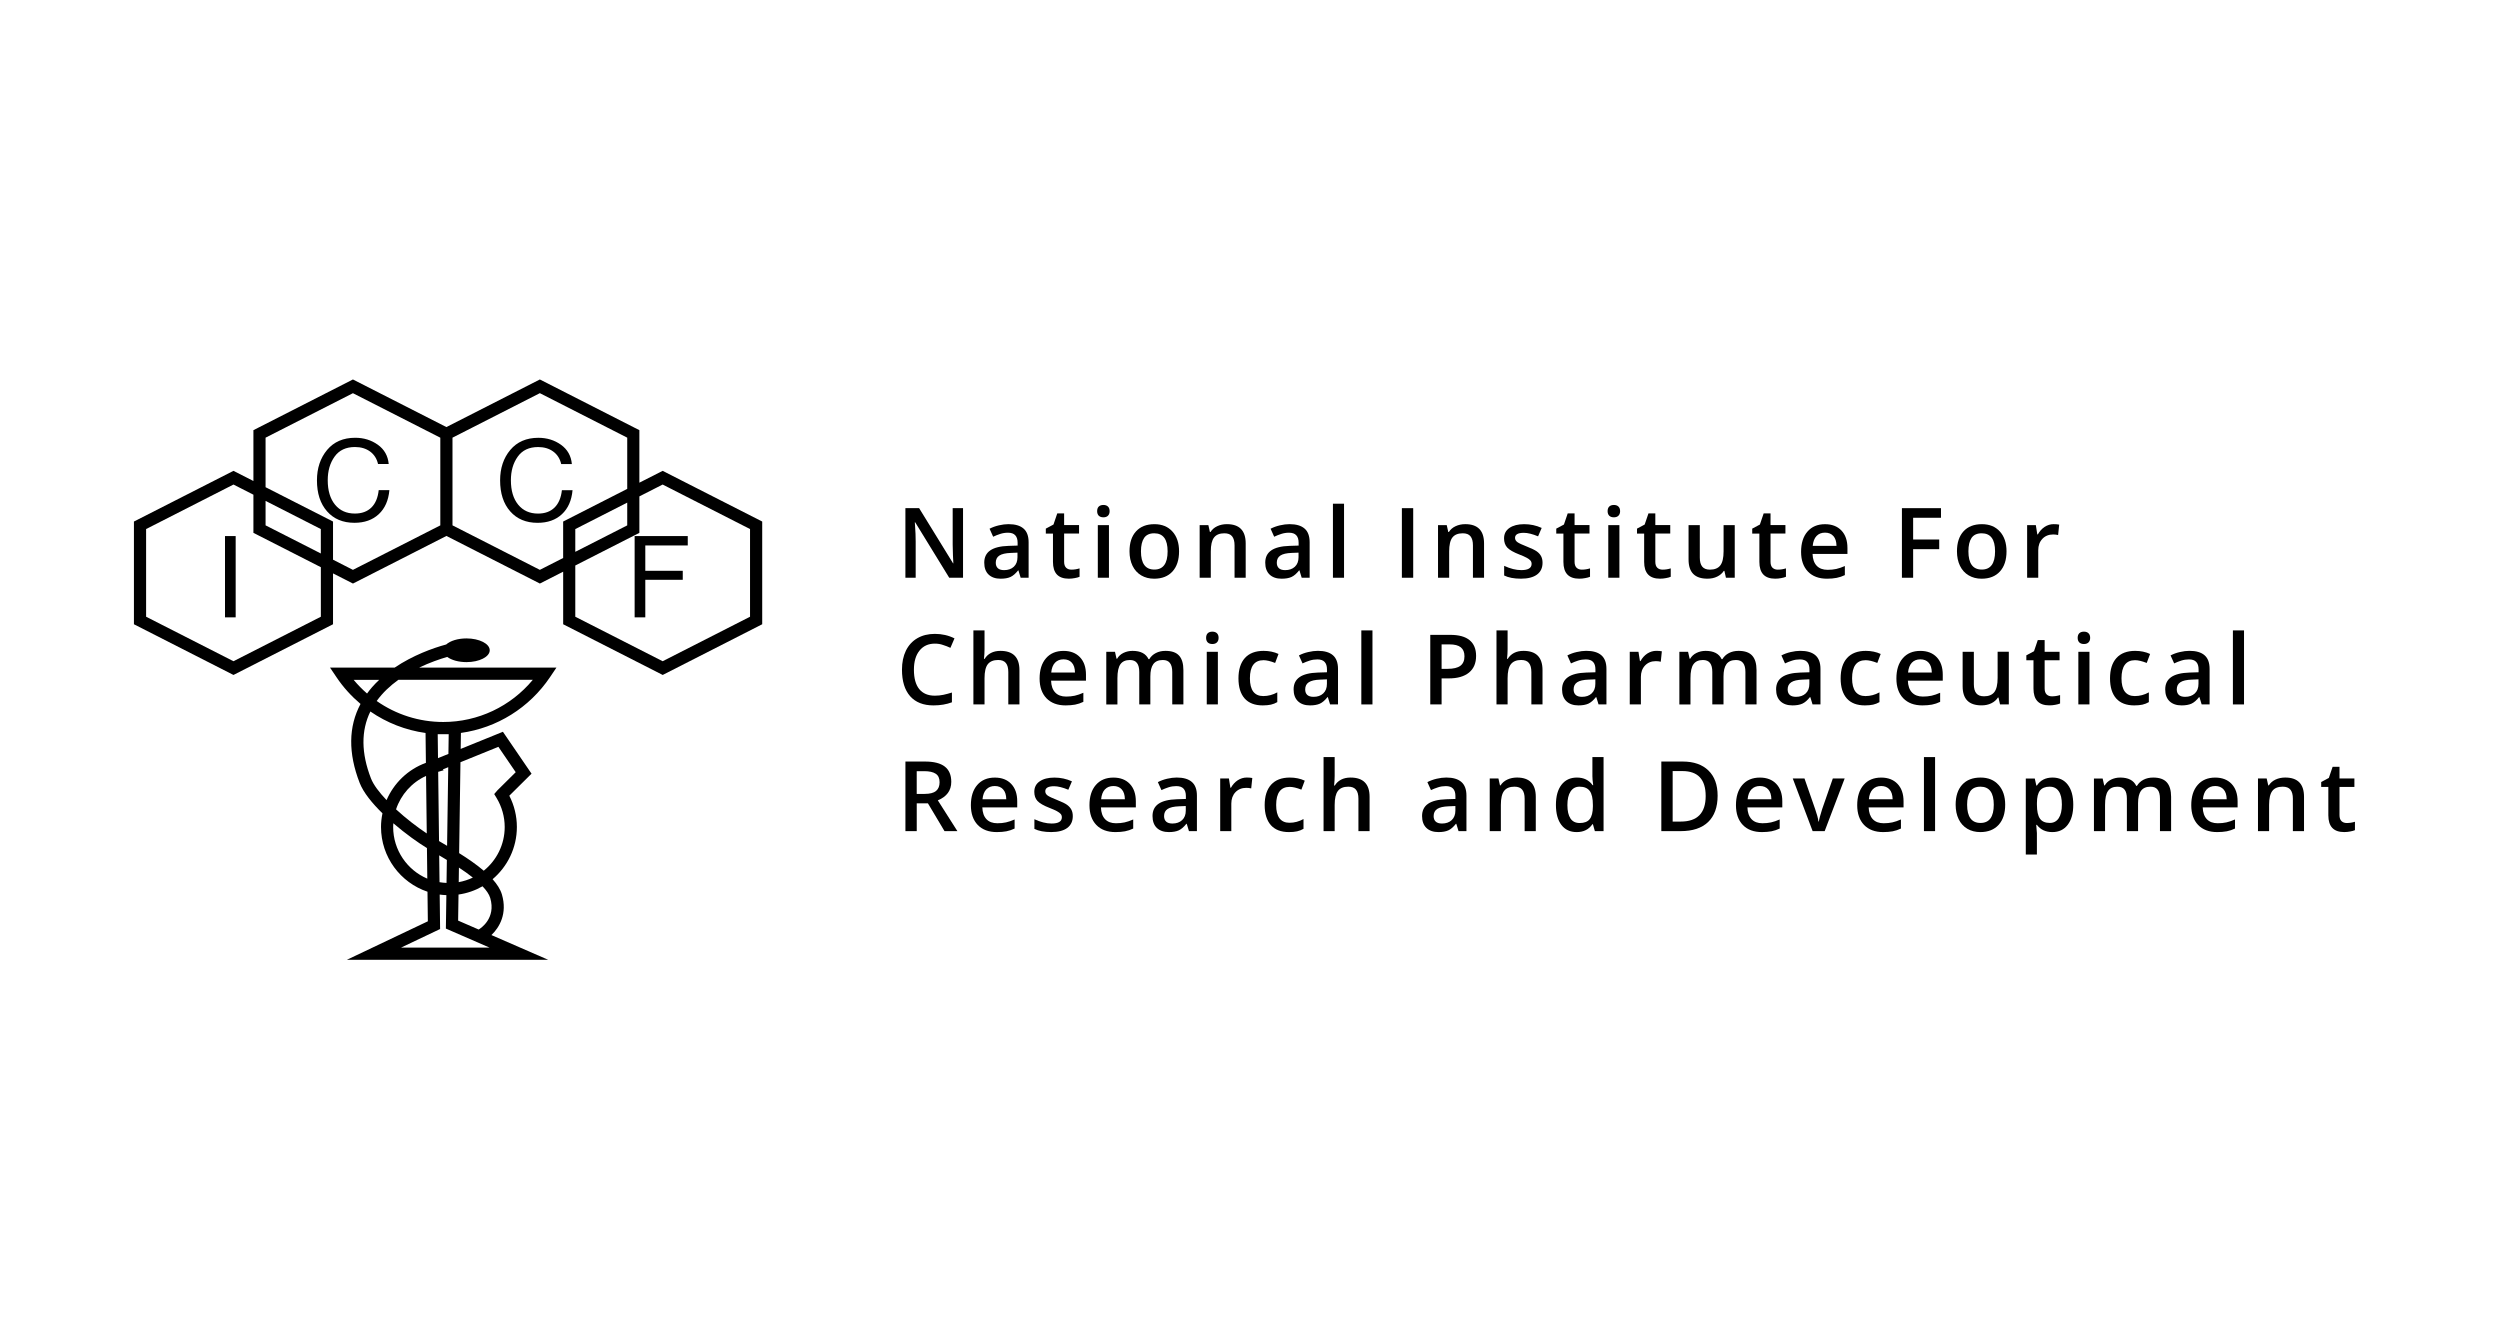 <svg width="224" height="120" viewBox="0 0 224 120" fill="none" xmlns="http://www.w3.org/2000/svg">
<path d="M86.293 51.766H85.051L82.001 46.798H81.966L81.987 47.076C82.027 47.606 82.045 48.089 82.045 48.525V51.766H81.124V45.531H82.354L85.394 50.473H85.42C85.413 50.408 85.404 50.17 85.385 49.761C85.369 49.349 85.36 49.029 85.36 48.798V45.531H86.288V51.766H86.293Z" fill="black"/>
<path d="M91.452 51.766L91.252 51.11H91.22C90.992 51.397 90.767 51.593 90.537 51.698C90.308 51.801 90.015 51.852 89.655 51.852C89.193 51.852 88.834 51.726 88.574 51.477C88.316 51.227 88.189 50.872 88.189 50.415C88.189 49.929 88.367 49.563 88.727 49.316C89.087 49.069 89.632 48.933 90.368 48.91L91.178 48.884V48.632C91.178 48.331 91.106 48.107 90.964 47.958C90.825 47.806 90.609 47.731 90.314 47.731C90.075 47.731 89.843 47.767 89.623 47.839C89.402 47.909 89.191 47.993 88.987 48.091L88.664 47.374C88.917 47.242 89.196 47.141 89.5 47.071C89.804 47.001 90.089 46.964 90.356 46.964C90.953 46.964 91.403 47.094 91.705 47.356C92.011 47.617 92.164 48.028 92.164 48.588V51.764H91.452V51.766ZM89.966 51.084C90.328 51.084 90.618 50.984 90.837 50.781C91.057 50.576 91.166 50.291 91.166 49.925V49.517L90.565 49.542C90.096 49.559 89.755 49.638 89.539 49.78C89.326 49.92 89.221 50.135 89.221 50.424C89.221 50.634 89.284 50.797 89.409 50.914C89.532 51.026 89.72 51.084 89.966 51.084Z" fill="black"/>
<path d="M95.998 51.04C96.242 51.04 96.486 51.003 96.729 50.926V51.679C96.618 51.728 96.476 51.768 96.3 51.798C96.128 51.833 95.949 51.85 95.761 51.85C94.817 51.85 94.346 51.35 94.346 50.349V47.808H93.705V47.365L94.392 46.999L94.731 46H95.346V47.048H96.683V47.806H95.346V50.333C95.346 50.576 95.406 50.753 95.525 50.87C95.643 50.984 95.803 51.04 95.998 51.04Z" fill="black"/>
<path d="M99.362 51.766H98.364V47.05H99.362V51.766ZM98.304 45.802C98.304 45.622 98.352 45.484 98.448 45.389C98.547 45.293 98.687 45.244 98.868 45.244C99.042 45.244 99.179 45.293 99.274 45.389C99.374 45.484 99.422 45.624 99.422 45.802C99.422 45.972 99.374 46.108 99.274 46.208C99.179 46.303 99.042 46.352 98.868 46.352C98.687 46.352 98.547 46.303 98.448 46.208C98.352 46.108 98.304 45.972 98.304 45.802Z" fill="black"/>
<path d="M105.644 49.4C105.644 50.17 105.447 50.772 105.055 51.204C104.662 51.635 104.115 51.852 103.414 51.852C102.975 51.852 102.587 51.752 102.253 51.554C101.917 51.355 101.657 51.068 101.476 50.697C101.295 50.324 101.204 49.892 101.204 49.4C101.204 48.635 101.399 48.037 101.789 47.61C102.179 47.181 102.729 46.966 103.439 46.966C104.117 46.966 104.655 47.186 105.05 47.627C105.447 48.063 105.644 48.656 105.644 49.4ZM102.23 49.4C102.23 50.49 102.629 51.033 103.43 51.033C104.221 51.033 104.618 50.49 104.618 49.4C104.618 48.322 104.219 47.783 103.421 47.783C103.003 47.783 102.699 47.923 102.511 48.201C102.325 48.481 102.23 48.88 102.23 49.4Z" fill="black"/>
<path d="M111.616 51.766H110.616V48.865C110.616 48.502 110.541 48.231 110.395 48.051C110.251 47.871 110.019 47.783 109.703 47.783C109.283 47.783 108.972 47.909 108.78 48.158C108.585 48.408 108.487 48.828 108.487 49.416V51.766H107.489V47.05H108.269L108.408 47.669H108.459C108.601 47.444 108.801 47.27 109.061 47.148C109.32 47.027 109.611 46.964 109.926 46.964C111.052 46.964 111.614 47.54 111.614 48.691V51.766H111.616Z" fill="black"/>
<path d="M116.632 51.766L116.432 51.11H116.397C116.172 51.397 115.945 51.593 115.715 51.698C115.488 51.801 115.193 51.852 114.833 51.852C114.371 51.852 114.011 51.726 113.751 51.477C113.494 51.227 113.366 50.872 113.366 50.415C113.366 49.929 113.545 49.563 113.905 49.316C114.262 49.069 114.81 48.933 115.546 48.91L116.356 48.884V48.632C116.356 48.331 116.286 48.107 116.144 47.958C116.005 47.806 115.789 47.731 115.494 47.731C115.253 47.731 115.023 47.767 114.803 47.839C114.582 47.909 114.371 47.993 114.167 48.091L113.844 47.374C114.1 47.242 114.378 47.141 114.68 47.071C114.982 47.001 115.267 46.964 115.536 46.964C116.133 46.964 116.583 47.094 116.885 47.356C117.191 47.617 117.344 48.028 117.344 48.588V51.764H116.632V51.766ZM115.149 51.084C115.511 51.084 115.801 50.984 116.019 50.781C116.24 50.576 116.349 50.291 116.349 49.925V49.517L115.745 49.54C115.274 49.556 114.933 49.636 114.719 49.778C114.506 49.918 114.401 50.133 114.401 50.422C114.401 50.632 114.464 50.795 114.589 50.912C114.712 51.026 114.898 51.084 115.149 51.084Z" fill="black"/>
<path d="M120.426 51.766H119.431V45.132H120.426V51.766Z" fill="black"/>
<path d="M125.608 51.766V45.531H126.623V51.766H125.608Z" fill="black"/>
<path d="M132.978 51.766H131.975V48.865C131.975 48.502 131.903 48.231 131.755 48.051C131.611 47.871 131.379 47.783 131.063 47.783C130.641 47.783 130.332 47.909 130.137 48.158C129.942 48.408 129.845 48.828 129.845 49.416V51.766H128.847V47.05H129.627L129.766 47.669H129.817C129.958 47.444 130.158 47.27 130.418 47.148C130.678 47.027 130.968 46.964 131.284 46.964C132.409 46.964 132.971 47.54 132.971 48.691V51.766H132.978Z" fill="black"/>
<path d="M138.212 50.422C138.212 50.881 138.047 51.236 137.713 51.483C137.378 51.728 136.9 51.85 136.278 51.85C135.654 51.85 135.153 51.754 134.772 51.565V50.699C135.324 50.956 135.837 51.082 136.311 51.082C136.923 51.082 137.232 50.895 137.232 50.524C137.232 50.405 137.197 50.305 137.13 50.226C137.063 50.146 136.951 50.065 136.796 49.978C136.64 49.892 136.424 49.796 136.146 49.689C135.608 49.479 135.241 49.269 135.048 49.059C134.858 48.849 134.763 48.576 134.763 48.24C134.763 47.836 134.923 47.524 135.248 47.302C135.573 47.078 136.014 46.966 136.571 46.966C137.123 46.966 137.643 47.078 138.135 47.302L137.812 48.056C137.306 47.846 136.882 47.741 136.536 47.741C136.011 47.741 135.747 47.892 135.747 48.193C135.747 48.34 135.814 48.466 135.951 48.569C136.09 48.672 136.39 48.812 136.849 48.991C137.237 49.143 137.518 49.281 137.694 49.404C137.868 49.53 138 49.675 138.084 49.838C138.167 49.999 138.212 50.195 138.212 50.422Z" fill="black"/>
<path d="M141.734 51.04C141.978 51.04 142.222 51.003 142.466 50.926V51.679C142.354 51.728 142.213 51.768 142.036 51.798C141.864 51.834 141.686 51.85 141.498 51.85C140.553 51.85 140.082 51.35 140.082 50.349V47.809H139.441V47.365L140.128 46.999L140.467 46H141.082V47.048H142.419V47.806H141.082V50.333C141.082 50.576 141.143 50.753 141.261 50.87C141.382 50.984 141.54 51.04 141.734 51.04Z" fill="black"/>
<path d="M145.098 51.766H144.102V47.05H145.098V51.766ZM144.042 45.802C144.042 45.622 144.091 45.484 144.186 45.389C144.286 45.293 144.425 45.244 144.606 45.244C144.78 45.244 144.917 45.293 145.012 45.389C145.112 45.484 145.161 45.624 145.161 45.802C145.161 45.972 145.11 46.108 145.012 46.208C144.917 46.303 144.78 46.352 144.606 46.352C144.425 46.352 144.286 46.303 144.186 46.208C144.091 46.108 144.042 45.972 144.042 45.802Z" fill="black"/>
<path d="M148.969 51.04C149.213 51.04 149.456 51.003 149.698 50.926V51.679C149.589 51.728 149.445 51.768 149.271 51.798C149.099 51.834 148.92 51.85 148.732 51.85C147.787 51.85 147.316 51.35 147.316 50.349V47.809H146.676V47.365L147.363 46.999L147.702 46H148.317V47.048H149.654V47.806H148.317V50.333C148.317 50.576 148.377 50.753 148.495 50.87C148.614 50.984 148.774 51.04 148.969 51.04Z" fill="black"/>
<path d="M154.644 51.766L154.505 51.148H154.454C154.314 51.367 154.117 51.537 153.86 51.663C153.607 51.789 153.314 51.85 152.987 51.85C152.418 51.85 151.996 51.708 151.715 51.423C151.434 51.138 151.295 50.709 151.295 50.13V47.05H152.302V49.958C152.302 50.319 152.374 50.59 152.523 50.772C152.669 50.952 152.901 51.04 153.214 51.04C153.632 51.04 153.941 50.914 154.136 50.665C154.333 50.413 154.433 49.99 154.433 49.398V47.05H155.433V51.766H154.644Z" fill="black"/>
<path d="M159.29 51.04C159.533 51.04 159.777 51.003 160.021 50.926V51.679C159.909 51.728 159.768 51.768 159.594 51.798C159.422 51.834 159.241 51.85 159.055 51.85C158.111 51.85 157.64 51.35 157.64 50.349V47.809H156.999V47.365L157.686 46.999L158.025 46H158.64V47.048H159.974V47.806H158.64V50.333C158.64 50.576 158.698 50.753 158.816 50.87C158.937 50.984 159.095 51.04 159.29 51.04Z" fill="black"/>
<path d="M163.705 51.852C162.974 51.852 162.403 51.64 161.992 51.213C161.581 50.783 161.377 50.193 161.377 49.444C161.377 48.674 161.567 48.068 161.95 47.629C162.333 47.188 162.855 46.968 163.524 46.968C164.143 46.968 164.633 47.157 164.993 47.535C165.35 47.913 165.531 48.434 165.531 49.096V49.633H162.405C162.419 50.09 162.542 50.443 162.774 50.69C163.006 50.935 163.333 51.056 163.754 51.056C164.032 51.056 164.287 51.031 164.526 50.98C164.765 50.926 165.023 50.837 165.299 50.716V51.53C165.056 51.647 164.81 51.728 164.561 51.777C164.308 51.826 164.023 51.852 163.705 51.852ZM163.521 47.724C163.206 47.724 162.951 47.825 162.758 48.028C162.568 48.231 162.456 48.525 162.419 48.91H164.55C164.543 48.52 164.45 48.226 164.269 48.028C164.088 47.825 163.839 47.724 163.521 47.724Z" fill="black"/>
<path d="M171.417 51.766H170.412V45.531H173.912V46.392H171.417V48.34H173.754V49.206H171.417V51.766Z" fill="black"/>
<path d="M179.784 49.4C179.784 50.17 179.586 50.772 179.194 51.203C178.802 51.635 178.254 51.852 177.553 51.852C177.115 51.852 176.727 51.752 176.393 51.553C176.056 51.355 175.796 51.068 175.615 50.697C175.434 50.326 175.344 49.892 175.344 49.4C175.344 48.634 175.539 48.037 175.929 47.61C176.319 47.181 176.869 46.966 177.579 46.966C178.257 46.966 178.795 47.185 179.19 47.626C179.586 48.063 179.784 48.655 179.784 49.4ZM176.37 49.4C176.37 50.489 176.769 51.033 177.57 51.033C178.361 51.033 178.758 50.489 178.758 49.4C178.758 48.322 178.359 47.783 177.56 47.783C177.142 47.783 176.838 47.923 176.648 48.2C176.462 48.48 176.37 48.879 176.37 49.4Z" fill="black"/>
<path d="M184.007 46.964C184.209 46.964 184.374 46.978 184.504 47.006L184.407 47.939C184.265 47.904 184.119 47.888 183.966 47.888C183.567 47.888 183.244 48.019 182.996 48.28C182.75 48.541 182.627 48.882 182.627 49.3V51.764H181.631V47.05H182.411L182.541 47.881H182.592C182.747 47.599 182.949 47.377 183.197 47.211C183.448 47.048 183.717 46.964 184.007 46.964Z" fill="black"/>
<path d="M83.763 57.669C83.18 57.669 82.723 57.877 82.389 58.292C82.054 58.707 81.887 59.279 81.887 60.009C81.887 60.775 82.047 61.353 82.365 61.745C82.688 62.137 83.152 62.333 83.76 62.333C84.023 62.333 84.278 62.308 84.524 62.256C84.77 62.203 85.025 62.135 85.292 62.051V62.926C84.805 63.11 84.255 63.204 83.637 63.204C82.73 63.204 82.034 62.928 81.546 62.378C81.059 61.822 80.817 61.031 80.817 60.002C80.817 59.354 80.933 58.787 81.168 58.301C81.405 57.816 81.748 57.443 82.194 57.184C82.639 56.925 83.164 56.796 83.767 56.796C84.399 56.796 84.986 56.929 85.522 57.198L85.157 58.047C84.949 57.947 84.726 57.86 84.491 57.788C84.266 57.706 84.02 57.669 83.763 57.669Z" fill="black"/>
<path d="M91.347 63.117H90.344V60.217C90.344 59.853 90.272 59.583 90.124 59.403C89.98 59.223 89.748 59.135 89.432 59.135C89.014 59.135 88.706 59.261 88.506 59.515C88.311 59.764 88.214 60.187 88.214 60.777V63.117H87.216V56.484H88.214V58.169C88.214 58.439 88.198 58.726 88.163 59.034H88.225C88.36 58.808 88.548 58.63 88.789 58.505C89.033 58.379 89.314 58.318 89.636 58.318C90.774 58.318 91.342 58.894 91.342 60.044V63.117H91.347Z" fill="black"/>
<path d="M95.476 63.204C94.748 63.204 94.177 62.991 93.763 62.564C93.353 62.135 93.148 61.545 93.148 60.796C93.148 60.026 93.339 59.419 93.722 58.98C94.102 58.539 94.627 58.32 95.295 58.32C95.915 58.32 96.405 58.509 96.764 58.887C97.122 59.265 97.303 59.785 97.303 60.448V60.989H94.177C94.191 61.447 94.314 61.799 94.546 62.046C94.778 62.291 95.105 62.413 95.525 62.413C95.804 62.413 96.059 62.387 96.298 62.336C96.537 62.282 96.795 62.193 97.069 62.072V62.886C96.825 63.003 96.579 63.085 96.33 63.134C96.08 63.178 95.797 63.204 95.476 63.204ZM95.293 59.076C94.977 59.076 94.722 59.176 94.529 59.379C94.339 59.58 94.225 59.876 94.191 60.261H96.319C96.312 59.872 96.219 59.578 96.038 59.379C95.859 59.176 95.611 59.076 95.293 59.076Z" fill="black"/>
<path d="M103.08 63.117H102.078V60.21C102.078 59.848 102.01 59.58 101.873 59.405C101.739 59.225 101.525 59.137 101.237 59.137C100.852 59.137 100.569 59.263 100.388 59.517C100.212 59.767 100.121 60.184 100.121 60.77V63.12H99.123V58.404H99.903L100.042 59.022H100.093C100.223 58.798 100.411 58.623 100.657 58.502C100.906 58.381 101.179 58.318 101.476 58.318C102.196 58.318 102.674 58.565 102.908 59.06H102.976C103.115 58.826 103.31 58.644 103.561 58.514C103.811 58.383 104.099 58.318 104.426 58.318C104.986 58.318 105.392 58.46 105.647 58.745C105.905 59.029 106.032 59.463 106.032 60.044V63.117H105.034V60.21C105.034 59.848 104.965 59.58 104.826 59.405C104.691 59.225 104.48 59.137 104.19 59.137C103.802 59.137 103.519 59.258 103.338 59.503C103.159 59.746 103.071 60.117 103.071 60.621V63.117H103.08Z" fill="black"/>
<path d="M109.121 63.117H108.125V58.402H109.121V63.117ZM108.067 57.153C108.067 56.974 108.116 56.836 108.211 56.74C108.311 56.645 108.45 56.596 108.631 56.596C108.805 56.596 108.942 56.645 109.038 56.74C109.137 56.836 109.186 56.974 109.186 57.153C109.186 57.324 109.137 57.459 109.038 57.559C108.94 57.655 108.805 57.704 108.631 57.704C108.45 57.704 108.311 57.655 108.211 57.559C108.114 57.459 108.067 57.324 108.067 57.153Z" fill="black"/>
<path d="M113.138 63.204C112.43 63.204 111.89 62.996 111.518 62.581C111.151 62.163 110.966 61.563 110.966 60.786C110.966 59.993 111.158 59.384 111.544 58.957C111.931 58.53 112.488 58.318 113.219 58.318C113.714 58.318 114.159 58.411 114.554 58.595L114.252 59.4C113.832 59.235 113.484 59.153 113.21 59.153C112.398 59.153 111.992 59.694 111.992 60.777C111.992 61.307 112.094 61.703 112.293 61.972C112.498 62.235 112.795 62.368 113.185 62.368C113.628 62.368 114.048 62.256 114.445 62.035V62.91C114.266 63.015 114.076 63.089 113.872 63.136C113.67 63.18 113.426 63.204 113.138 63.204Z" fill="black"/>
<path d="M119.175 63.117L118.975 62.462H118.941C118.716 62.749 118.486 62.945 118.258 63.05C118.029 63.152 117.736 63.204 117.376 63.204C116.915 63.204 116.555 63.078 116.295 62.828C116.037 62.578 115.907 62.224 115.907 61.766C115.907 61.281 116.086 60.915 116.446 60.667C116.803 60.42 117.351 60.285 118.087 60.261L118.897 60.236V59.984C118.897 59.683 118.827 59.459 118.685 59.309C118.546 59.158 118.33 59.083 118.036 59.083C117.794 59.083 117.564 59.118 117.344 59.19C117.123 59.26 116.912 59.344 116.708 59.442L116.385 58.726C116.641 58.593 116.919 58.49 117.221 58.423C117.523 58.353 117.808 58.315 118.077 58.315C118.674 58.315 119.124 58.446 119.426 58.707C119.732 58.969 119.885 59.379 119.885 59.939V63.115H119.175V63.117ZM117.692 62.436C118.054 62.436 118.344 62.336 118.56 62.133C118.781 61.927 118.892 61.643 118.892 61.276V60.868L118.288 60.894C117.82 60.91 117.478 60.989 117.263 61.132C117.051 61.272 116.945 61.486 116.945 61.776C116.945 61.986 117.007 62.149 117.13 62.266C117.256 62.378 117.444 62.436 117.692 62.436Z" fill="black"/>
<path d="M122.973 63.117H121.975V56.484H122.973V63.117Z" fill="black"/>
<path d="M132.258 58.768C132.258 59.419 132.047 59.918 131.622 60.264C131.197 60.611 130.594 60.784 129.812 60.784H129.167V63.117H128.152V56.883H129.937C130.712 56.883 131.29 57.041 131.676 57.361C132.063 57.681 132.258 58.15 132.258 58.768ZM129.167 59.928H129.705C130.225 59.928 130.606 59.837 130.849 59.655C131.093 59.473 131.216 59.188 131.216 58.803C131.216 58.444 131.107 58.178 130.889 58.001C130.671 57.823 130.332 57.737 129.87 57.737H129.167V59.928Z" fill="black"/>
<path d="M138.212 63.117H137.211V60.217C137.211 59.853 137.137 59.582 136.991 59.403C136.847 59.223 136.615 59.134 136.299 59.134C135.881 59.134 135.573 59.26 135.373 59.515C135.178 59.764 135.081 60.187 135.081 60.777V63.117H134.085V56.484H135.081V58.168C135.081 58.439 135.064 58.726 135.03 59.034H135.092C135.229 58.808 135.417 58.63 135.656 58.504C135.9 58.378 136.181 58.318 136.506 58.318C137.643 58.318 138.209 58.894 138.209 60.044V63.117H138.212Z" fill="black"/>
<path d="M143.229 63.117L143.029 62.462H142.994C142.769 62.749 142.542 62.945 142.312 63.05C142.082 63.152 141.79 63.204 141.43 63.204C140.968 63.204 140.608 63.078 140.349 62.828C140.091 62.578 139.961 62.224 139.961 61.766C139.961 61.281 140.142 60.915 140.499 60.667C140.857 60.42 141.405 60.285 142.14 60.261L142.95 60.236V59.984C142.95 59.683 142.881 59.459 142.739 59.309C142.6 59.158 142.384 59.083 142.089 59.083C141.848 59.083 141.618 59.118 141.398 59.19C141.177 59.26 140.966 59.344 140.759 59.442L140.437 58.726C140.692 58.593 140.971 58.49 141.272 58.423C141.574 58.353 141.859 58.315 142.129 58.315C142.725 58.315 143.175 58.446 143.477 58.707C143.783 58.969 143.937 59.379 143.937 59.939V63.115H143.229V63.117ZM141.743 62.436C142.105 62.436 142.396 62.336 142.611 62.133C142.832 61.927 142.943 61.643 142.943 61.276V60.868L142.342 60.894C141.871 60.91 141.53 60.989 141.314 61.132C141.103 61.272 140.996 61.486 140.996 61.776C140.996 61.986 141.059 62.149 141.184 62.266C141.307 62.378 141.495 62.436 141.743 62.436Z" fill="black"/>
<path d="M148.405 58.315C148.607 58.315 148.772 58.329 148.902 58.357L148.805 59.291C148.663 59.256 148.517 59.239 148.364 59.239C147.964 59.239 147.642 59.37 147.393 59.631C147.147 59.893 147.024 60.233 147.024 60.651V63.115H146.026V58.399H146.806L146.938 59.23H146.99C147.145 58.948 147.347 58.726 147.595 58.56C147.848 58.399 148.118 58.315 148.405 58.315Z" fill="black"/>
<path d="M154.423 63.117H153.423V60.21C153.423 59.848 153.356 59.58 153.219 59.405C153.082 59.225 152.871 59.137 152.58 59.137C152.195 59.137 151.914 59.263 151.733 59.517C151.555 59.767 151.466 60.184 151.466 60.77V63.12H150.471V58.404H151.251L151.39 59.022H151.441C151.571 58.798 151.759 58.623 152.005 58.502C152.253 58.381 152.525 58.318 152.824 58.318C153.544 58.318 154.024 58.565 154.258 59.06H154.326C154.465 58.826 154.66 58.644 154.911 58.514C155.161 58.383 155.451 58.318 155.776 58.318C156.336 58.318 156.744 58.46 156.997 58.745C157.255 59.029 157.385 59.463 157.385 60.044V63.117H156.389V60.21C156.389 59.848 156.319 59.58 156.18 59.405C156.043 59.225 155.832 59.137 155.544 59.137C155.157 59.137 154.871 59.258 154.692 59.503C154.514 59.746 154.426 60.117 154.426 60.621V63.117H154.423Z" fill="black"/>
<path d="M162.404 63.117L162.205 62.462H162.17C161.945 62.749 161.717 62.945 161.487 63.05C161.26 63.152 160.965 63.204 160.605 63.204C160.144 63.204 159.784 63.078 159.524 62.828C159.266 62.578 159.139 62.224 159.139 61.766C159.139 61.281 159.317 60.915 159.677 60.667C160.035 60.42 160.585 60.285 161.318 60.261L162.128 60.236V59.984C162.128 59.683 162.058 59.459 161.917 59.309C161.778 59.158 161.562 59.083 161.267 59.083C161.026 59.083 160.796 59.118 160.575 59.19C160.355 59.26 160.144 59.344 159.937 59.442L159.614 58.726C159.87 58.593 160.148 58.49 160.45 58.423C160.752 58.353 161.037 58.315 161.306 58.315C161.903 58.315 162.353 58.446 162.655 58.707C162.961 58.969 163.114 59.379 163.114 59.939V63.115H162.404V63.117ZM160.919 62.436C161.281 62.436 161.571 62.336 161.789 62.133C162.01 61.927 162.119 61.643 162.119 61.276V60.868L161.518 60.894C161.046 60.91 160.705 60.989 160.492 61.132C160.278 61.272 160.174 61.486 160.174 61.776C160.174 61.986 160.236 62.149 160.362 62.266C160.485 62.378 160.67 62.436 160.919 62.436Z" fill="black"/>
<path d="M167.093 63.204C166.385 63.204 165.845 62.996 165.473 62.581C165.107 62.163 164.921 61.563 164.921 60.786C164.921 59.993 165.114 59.384 165.499 58.957C165.886 58.53 166.443 58.318 167.175 58.318C167.669 58.318 168.114 58.411 168.509 58.595L168.207 59.4C167.787 59.235 167.439 59.153 167.165 59.153C166.353 59.153 165.947 59.694 165.947 60.777C165.947 61.307 166.049 61.703 166.248 61.972C166.453 62.235 166.75 62.368 167.14 62.368C167.583 62.368 168.003 62.256 168.4 62.035V62.91C168.221 63.015 168.031 63.089 167.827 63.136C167.627 63.18 167.383 63.204 167.093 63.204Z" fill="black"/>
<path d="M172.245 63.204C171.516 63.204 170.945 62.991 170.532 62.564C170.121 62.135 169.917 61.545 169.917 60.796C169.917 60.026 170.107 59.419 170.49 58.98C170.871 58.539 171.395 58.32 172.064 58.32C172.684 58.32 173.173 58.509 173.533 58.887C173.89 59.265 174.071 59.785 174.071 60.448V60.989H170.945C170.959 61.447 171.082 61.799 171.314 62.046C171.546 62.291 171.874 62.413 172.294 62.413C172.572 62.413 172.827 62.387 173.066 62.336C173.306 62.282 173.563 62.193 173.837 62.072V62.886C173.596 63.003 173.347 63.085 173.099 63.134C172.848 63.178 172.565 63.204 172.245 63.204ZM172.064 59.076C171.748 59.076 171.493 59.176 171.3 59.379C171.11 59.58 170.999 59.876 170.961 60.261H173.09C173.085 59.872 172.99 59.578 172.809 59.379C172.628 59.176 172.379 59.076 172.064 59.076Z" fill="black"/>
<path d="M179.203 63.117L179.064 62.499H179.013C178.873 62.718 178.676 62.891 178.418 63.015C178.163 63.141 177.873 63.201 177.546 63.201C176.977 63.201 176.552 63.059 176.272 62.774C175.991 62.49 175.852 62.06 175.852 61.482V58.399H176.857V61.307C176.857 61.668 176.931 61.939 177.077 62.121C177.223 62.301 177.455 62.389 177.769 62.389C178.186 62.389 178.495 62.263 178.69 62.014C178.887 61.762 178.987 61.339 178.987 60.747V58.397H179.99V63.113H179.203V63.117Z" fill="black"/>
<path d="M183.853 62.392C184.096 62.392 184.34 62.354 184.584 62.277V63.031C184.472 63.08 184.331 63.12 184.154 63.15C183.983 63.185 183.804 63.201 183.616 63.201C182.671 63.201 182.2 62.702 182.2 61.701V59.16H181.56V58.717L182.247 58.35L182.585 57.352H183.2V58.401H184.537V59.16H183.2V61.684C183.2 61.927 183.261 62.105 183.379 62.221C183.5 62.336 183.658 62.392 183.853 62.392Z" fill="black"/>
<path d="M187.215 63.117H186.22V58.402H187.215V63.117ZM186.159 57.153C186.159 56.974 186.208 56.836 186.303 56.74C186.403 56.645 186.542 56.596 186.723 56.596C186.897 56.596 187.034 56.645 187.129 56.74C187.229 56.836 187.278 56.974 187.278 57.153C187.278 57.324 187.229 57.459 187.129 57.559C187.034 57.655 186.897 57.704 186.723 57.704C186.542 57.704 186.403 57.655 186.303 57.559C186.208 57.459 186.159 57.324 186.159 57.153Z" fill="black"/>
<path d="M191.23 63.204C190.52 63.204 189.981 62.996 189.61 62.581C189.243 62.163 189.058 61.563 189.058 60.786C189.058 59.993 189.25 59.384 189.636 58.957C190.023 58.53 190.582 58.318 191.311 58.318C191.806 58.318 192.251 58.411 192.648 58.595L192.346 59.4C191.924 59.235 191.576 59.153 191.302 59.153C190.492 59.153 190.086 59.694 190.086 60.777C190.086 61.307 190.186 61.703 190.387 61.972C190.592 62.235 190.886 62.368 191.276 62.368C191.72 62.368 192.14 62.256 192.537 62.035V62.91C192.358 63.015 192.168 63.089 191.963 63.136C191.764 63.18 191.518 63.204 191.23 63.204Z" fill="black"/>
<path d="M197.269 63.117L197.07 62.462H197.035C196.81 62.749 196.582 62.945 196.353 63.05C196.125 63.152 195.83 63.204 195.471 63.204C195.009 63.204 194.649 63.078 194.389 62.828C194.132 62.578 194.004 62.224 194.004 61.766C194.004 61.281 194.183 60.915 194.542 60.667C194.9 60.42 195.448 60.285 196.183 60.261L196.993 60.236V59.984C196.993 59.683 196.924 59.459 196.782 59.309C196.643 59.158 196.427 59.083 196.132 59.083C195.891 59.083 195.661 59.118 195.441 59.19C195.22 59.26 195.009 59.344 194.805 59.442L194.482 58.726C194.737 58.593 195.016 58.49 195.318 58.423C195.619 58.353 195.905 58.315 196.174 58.315C196.77 58.315 197.221 58.446 197.522 58.707C197.829 58.969 197.98 59.379 197.98 59.939V63.115H197.269V63.117ZM195.784 62.436C196.146 62.436 196.436 62.336 196.654 62.133C196.875 61.927 196.984 61.643 196.984 61.276V60.868L196.383 60.894C195.912 60.91 195.571 60.989 195.357 61.132C195.143 61.272 195.039 61.486 195.039 61.776C195.039 61.986 195.102 62.149 195.227 62.266C195.35 62.378 195.536 62.436 195.784 62.436Z" fill="black"/>
<path d="M201.064 63.117H200.068V56.484H201.064V63.117Z" fill="black"/>
<path d="M82.14 71.134H82.844C83.315 71.134 83.656 71.046 83.869 70.871C84.081 70.693 84.187 70.432 84.187 70.087C84.187 69.734 84.073 69.482 83.844 69.329C83.614 69.174 83.27 69.097 82.809 69.097H82.138V71.134H82.14ZM82.14 71.979V74.469H81.126V68.234H82.878C83.679 68.234 84.271 68.386 84.656 68.687C85.041 68.988 85.234 69.443 85.234 70.052C85.234 70.829 84.832 71.379 84.029 71.711L85.782 74.469H84.628L83.143 71.979H82.14Z" fill="black"/>
<path d="M89.319 74.555C88.59 74.555 88.019 74.343 87.606 73.916C87.195 73.487 86.991 72.896 86.991 72.147C86.991 71.377 87.181 70.771 87.564 70.332C87.945 69.891 88.47 69.672 89.138 69.672C89.758 69.672 90.248 69.861 90.605 70.239C90.965 70.617 91.143 71.137 91.143 71.8V72.341H88.017C88.031 72.798 88.154 73.151 88.386 73.398C88.618 73.643 88.945 73.764 89.365 73.764C89.644 73.764 89.899 73.739 90.138 73.687C90.377 73.634 90.635 73.545 90.909 73.424V74.238C90.665 74.355 90.419 74.436 90.171 74.485C89.922 74.53 89.639 74.555 89.319 74.555ZM89.136 70.428C88.82 70.428 88.565 70.528 88.372 70.731C88.182 70.934 88.068 71.228 88.033 71.613H90.162C90.155 71.223 90.062 70.929 89.881 70.731C89.702 70.528 89.454 70.428 89.136 70.428Z" fill="black"/>
<path d="M96.122 73.125C96.122 73.585 95.955 73.939 95.62 74.187C95.286 74.432 94.81 74.553 94.188 74.553C93.564 74.553 93.06 74.457 92.682 74.268V73.403C93.234 73.659 93.745 73.788 94.221 73.788C94.834 73.788 95.142 73.601 95.142 73.23C95.142 73.111 95.108 73.011 95.04 72.931C94.973 72.852 94.862 72.77 94.706 72.684C94.55 72.598 94.332 72.502 94.056 72.395C93.515 72.185 93.151 71.975 92.956 71.765C92.766 71.555 92.673 71.282 92.673 70.946C92.673 70.542 92.833 70.229 93.156 70.008C93.481 69.784 93.921 69.672 94.478 69.672C95.031 69.672 95.551 69.784 96.045 70.008L95.722 70.761C95.217 70.551 94.79 70.446 94.446 70.446C93.919 70.446 93.657 70.598 93.657 70.899C93.657 71.046 93.724 71.172 93.861 71.275C94 71.377 94.3 71.517 94.759 71.697C95.147 71.849 95.428 71.986 95.604 72.11C95.778 72.236 95.908 72.381 95.994 72.544C96.08 72.705 96.122 72.899 96.122 73.125Z" fill="black"/>
<path d="M99.944 74.555C99.215 74.555 98.644 74.343 98.231 73.916C97.82 73.487 97.616 72.896 97.616 72.147C97.616 71.377 97.806 70.771 98.189 70.332C98.572 69.891 99.095 69.672 99.763 69.672C100.383 69.672 100.872 69.861 101.232 70.239C101.59 70.617 101.771 71.137 101.771 71.8V72.341H98.644C98.658 72.798 98.781 73.151 99.013 73.398C99.246 73.643 99.573 73.764 99.993 73.764C100.271 73.764 100.527 73.739 100.766 73.687C101.005 73.634 101.262 73.545 101.536 73.424V74.238C101.295 74.355 101.047 74.436 100.798 74.485C100.55 74.53 100.264 74.555 99.944 74.555ZM99.763 70.428C99.447 70.428 99.192 70.528 98.999 70.731C98.809 70.934 98.698 71.228 98.661 71.613H100.789C100.784 71.223 100.689 70.929 100.508 70.731C100.329 70.528 100.081 70.428 99.763 70.428Z" fill="black"/>
<path d="M106.531 74.469L106.332 73.813H106.297C106.072 74.1 105.842 74.296 105.614 74.401C105.385 74.504 105.092 74.555 104.732 74.555C104.271 74.555 103.911 74.429 103.651 74.18C103.393 73.93 103.266 73.575 103.266 73.118C103.266 72.633 103.444 72.266 103.804 72.019C104.164 71.772 104.709 71.636 105.445 71.613L106.255 71.587V71.335C106.255 71.034 106.185 70.81 106.044 70.661C105.905 70.509 105.689 70.435 105.394 70.435C105.155 70.435 104.923 70.47 104.702 70.542C104.482 70.612 104.271 70.696 104.066 70.794L103.744 70.078C103.997 69.945 104.275 69.844 104.579 69.774C104.883 69.704 105.169 69.667 105.436 69.667C106.032 69.667 106.482 69.798 106.784 70.059C107.09 70.32 107.244 70.731 107.244 71.291V74.467H106.531V74.469ZM105.046 73.788C105.408 73.788 105.698 73.687 105.916 73.484C106.137 73.279 106.246 72.994 106.246 72.628V72.22L105.645 72.245C105.176 72.262 104.835 72.341 104.619 72.483C104.405 72.623 104.301 72.838 104.301 73.127C104.301 73.337 104.363 73.501 104.489 73.617C104.612 73.729 104.8 73.788 105.046 73.788Z" fill="black"/>
<path d="M111.709 69.667C111.909 69.667 112.076 69.681 112.206 69.709L112.108 70.642C111.967 70.607 111.818 70.591 111.667 70.591C111.268 70.591 110.945 70.722 110.695 70.983C110.449 71.244 110.326 71.585 110.326 72.003V74.467H109.33V69.751H110.11L110.242 70.582H110.293C110.449 70.299 110.651 70.078 110.899 69.912C111.152 69.751 111.421 69.667 111.709 69.667Z" fill="black"/>
<path d="M115.488 74.555C114.778 74.555 114.239 74.347 113.868 73.932C113.501 73.514 113.315 72.915 113.315 72.138C113.315 71.344 113.508 70.736 113.893 70.308C114.281 69.882 114.84 69.669 115.569 69.669C116.063 69.669 116.509 69.763 116.906 69.947L116.604 70.752C116.182 70.586 115.834 70.504 115.56 70.504C114.75 70.504 114.344 71.046 114.344 72.129C114.344 72.658 114.443 73.055 114.645 73.323C114.85 73.587 115.144 73.72 115.534 73.72C115.978 73.72 116.398 73.608 116.794 73.386V74.261C116.616 74.366 116.425 74.441 116.221 74.487C116.019 74.532 115.776 74.555 115.488 74.555Z" fill="black"/>
<path d="M122.717 74.469H121.715V71.569C121.715 71.204 121.643 70.934 121.494 70.754C121.35 70.575 121.121 70.486 120.803 70.486C120.385 70.486 120.076 70.612 119.879 70.866C119.684 71.116 119.586 71.536 119.586 72.129V74.469H118.591V67.835H119.586V69.52C119.586 69.79 119.568 70.078 119.535 70.385H119.598C119.733 70.159 119.921 69.982 120.162 69.856C120.403 69.73 120.687 69.669 121.009 69.669C122.146 69.669 122.715 70.246 122.715 71.396V74.469H122.717Z" fill="black"/>
<path d="M130.685 74.469L130.485 73.813H130.45C130.225 74.1 129.998 74.296 129.768 74.401C129.538 74.504 129.246 74.555 128.886 74.555C128.424 74.555 128.065 74.429 127.805 74.18C127.547 73.93 127.417 73.575 127.417 73.118C127.417 72.633 127.596 72.266 127.955 72.019C128.313 71.772 128.861 71.636 129.596 71.613L130.406 71.587V71.335C130.406 71.034 130.337 70.81 130.195 70.661C130.056 70.509 129.84 70.435 129.545 70.435C129.304 70.435 129.074 70.47 128.854 70.542C128.633 70.612 128.422 70.696 128.215 70.794L127.893 70.078C128.148 69.945 128.427 69.844 128.728 69.774C129.03 69.704 129.316 69.667 129.585 69.667C130.181 69.667 130.631 69.798 130.933 70.059C131.24 70.32 131.393 70.731 131.393 71.291V74.467H130.685V74.469ZM129.202 73.788C129.564 73.788 129.854 73.687 130.07 73.484C130.29 73.279 130.402 72.994 130.402 72.628V72.22L129.801 72.245C129.329 72.262 128.988 72.341 128.772 72.483C128.561 72.623 128.454 72.838 128.454 73.127C128.454 73.337 128.517 73.501 128.642 73.617C128.765 73.729 128.951 73.788 129.202 73.788Z" fill="black"/>
<path d="M137.611 74.469H136.608V71.569C136.608 71.205 136.536 70.934 136.388 70.754C136.244 70.575 136.012 70.486 135.696 70.486C135.274 70.486 134.965 70.612 134.77 70.862C134.575 71.111 134.477 71.531 134.477 72.119V74.469H133.479V69.753H134.259L134.399 70.372H134.45C134.591 70.148 134.791 69.973 135.053 69.851C135.313 69.73 135.601 69.667 135.919 69.667C137.044 69.667 137.606 70.243 137.606 71.394V74.469H137.611Z" fill="black"/>
<path d="M141.273 74.555C140.688 74.555 140.23 74.343 139.903 73.916C139.576 73.489 139.411 72.891 139.411 72.121C139.411 71.349 139.576 70.747 139.908 70.318C140.24 69.886 140.702 69.669 141.291 69.669C141.906 69.669 142.375 69.898 142.7 70.355H142.751C142.702 70.017 142.679 69.751 142.679 69.552V67.835H143.679V74.469H142.899L142.725 73.85H142.679C142.359 74.32 141.89 74.555 141.273 74.555ZM141.542 73.743C141.95 73.743 142.25 73.629 142.435 73.398C142.623 73.165 142.718 72.789 142.723 72.269V72.129C142.723 71.534 142.626 71.111 142.435 70.862C142.243 70.612 141.941 70.486 141.532 70.486C141.182 70.486 140.913 70.628 140.722 70.918C140.532 71.202 140.439 71.608 140.439 72.138C140.439 72.66 140.53 73.059 140.713 73.335C140.897 73.608 141.173 73.743 141.542 73.743Z" fill="black"/>
<path d="M153.899 71.293C153.899 72.322 153.613 73.109 153.047 73.655C152.478 74.198 151.659 74.469 150.592 74.469H148.855V68.234H150.773C151.759 68.234 152.527 68.503 153.075 69.037C153.625 69.571 153.899 70.323 153.899 71.293ZM152.829 71.326C152.829 69.833 152.135 69.088 150.747 69.088H149.87V73.613H150.592C152.084 73.613 152.829 72.85 152.829 71.326Z" fill="black"/>
<path d="M157.87 74.555C157.139 74.555 156.568 74.343 156.157 73.916C155.746 73.486 155.542 72.896 155.542 72.147C155.542 71.377 155.732 70.77 156.115 70.332C156.498 69.891 157.02 69.671 157.689 69.671C158.306 69.671 158.798 69.86 159.156 70.238C159.515 70.616 159.694 71.137 159.694 71.799V72.341H156.568C156.582 72.798 156.705 73.15 156.937 73.398C157.169 73.643 157.496 73.764 157.916 73.764C158.192 73.764 158.45 73.738 158.687 73.687C158.928 73.633 159.184 73.545 159.46 73.423V74.238C159.216 74.354 158.97 74.436 158.722 74.485C158.473 74.529 158.19 74.555 157.87 74.555ZM157.689 70.427C157.371 70.427 157.118 70.528 156.925 70.731C156.735 70.934 156.624 71.228 156.586 71.613H158.715C158.708 71.223 158.615 70.929 158.434 70.731C158.255 70.528 158.004 70.427 157.689 70.427Z" fill="black"/>
<path d="M162.412 74.469L160.632 69.753H161.683L162.637 72.495C162.8 72.954 162.899 73.328 162.934 73.612H162.969C162.995 73.407 163.094 73.036 163.266 72.495L164.22 69.753H165.281L163.491 74.469H162.412Z" fill="black"/>
<path d="M168.734 74.555C168.005 74.555 167.434 74.343 167.021 73.916C166.61 73.486 166.406 72.896 166.406 72.147C166.406 71.377 166.599 70.77 166.98 70.332C167.362 69.891 167.887 69.671 168.553 69.671C169.173 69.671 169.662 69.86 170.02 70.238C170.38 70.616 170.558 71.137 170.558 71.799V72.341H167.432C167.448 72.798 167.569 73.15 167.801 73.398C168.033 73.643 168.36 73.764 168.781 73.764C169.059 73.764 169.314 73.738 169.551 73.687C169.792 73.633 170.05 73.545 170.324 73.423V74.238C170.08 74.354 169.834 74.436 169.586 74.485C169.34 74.529 169.054 74.555 168.734 74.555ZM168.553 70.427C168.237 70.427 167.982 70.528 167.79 70.731C167.599 70.934 167.485 71.228 167.451 71.613H169.579C169.572 71.223 169.479 70.929 169.298 70.731C169.117 70.528 168.869 70.427 168.553 70.427Z" fill="black"/>
<path d="M173.383 74.469H172.385V67.835H173.383V74.469Z" fill="black"/>
<path d="M179.665 72.103C179.665 72.873 179.468 73.475 179.076 73.906C178.681 74.338 178.136 74.555 177.433 74.555C176.996 74.555 176.607 74.455 176.272 74.257C175.936 74.058 175.676 73.771 175.497 73.4C175.316 73.027 175.226 72.595 175.226 72.103C175.226 71.338 175.421 70.74 175.81 70.313C176.2 69.884 176.75 69.669 177.461 69.669C178.138 69.669 178.677 69.888 179.071 70.329C179.468 70.766 179.665 71.359 179.665 72.103ZM176.254 72.103C176.254 73.192 176.653 73.736 177.454 73.736C178.245 73.736 178.642 73.192 178.642 72.103C178.642 71.025 178.243 70.486 177.447 70.486C177.029 70.486 176.723 70.626 176.535 70.903C176.347 71.183 176.254 71.582 176.254 72.103Z" fill="black"/>
<path d="M183.89 74.555C183.296 74.555 182.836 74.341 182.506 73.911H182.446C182.486 74.31 182.506 74.55 182.506 74.637V76.569H181.511V69.755H182.316C182.339 69.844 182.386 70.054 182.455 70.385H182.506C182.817 69.907 183.284 69.669 183.906 69.669C184.491 69.669 184.948 69.882 185.273 70.308C185.6 70.736 185.765 71.333 185.765 72.103C185.765 72.873 185.598 73.475 185.264 73.906C184.934 74.338 184.475 74.555 183.89 74.555ZM183.648 70.486C183.254 70.486 182.964 70.603 182.78 70.836C182.599 71.069 182.509 71.44 182.509 71.954V72.103C182.509 72.677 182.599 73.094 182.78 73.351C182.961 73.608 183.256 73.734 183.667 73.734C184.01 73.734 184.277 73.591 184.463 73.307C184.651 73.022 184.744 72.618 184.744 72.091C184.744 71.561 184.651 71.162 184.463 70.894C184.28 70.624 184.008 70.486 183.648 70.486Z" fill="black"/>
<path d="M191.57 74.469H190.569V71.561C190.569 71.2 190.502 70.931 190.365 70.757C190.228 70.577 190.017 70.488 189.727 70.488C189.342 70.488 189.061 70.614 188.88 70.868C188.701 71.118 188.613 71.536 188.613 72.121V74.471H187.617V69.755H188.397L188.536 70.374H188.587C188.717 70.15 188.905 69.975 189.151 69.853C189.4 69.732 189.674 69.669 189.971 69.669C190.69 69.669 191.171 69.916 191.405 70.411H191.472C191.611 70.178 191.806 69.996 192.057 69.865C192.308 69.734 192.598 69.669 192.923 69.669C193.482 69.669 193.891 69.811 194.144 70.096C194.401 70.381 194.531 70.815 194.531 71.396V74.469H193.533V71.561C193.533 71.2 193.464 70.931 193.324 70.757C193.187 70.577 192.976 70.488 192.688 70.488C192.301 70.488 192.015 70.609 191.837 70.855C191.658 71.097 191.57 71.468 191.57 71.972V74.469Z" fill="black"/>
<path d="M198.665 74.555C197.934 74.555 197.363 74.343 196.952 73.916C196.541 73.486 196.337 72.896 196.337 72.147C196.337 71.377 196.527 70.77 196.91 70.332C197.293 69.891 197.815 69.671 198.484 69.671C199.101 69.671 199.591 69.86 199.951 70.238C200.308 70.616 200.489 71.137 200.489 71.799V72.341H197.363C197.377 72.798 197.5 73.15 197.732 73.398C197.964 73.643 198.291 73.764 198.711 73.764C198.99 73.764 199.245 73.738 199.484 73.687C199.723 73.633 199.981 73.545 200.257 73.423V74.238C200.013 74.354 199.767 74.436 199.519 74.485C199.268 74.529 198.983 74.555 198.665 74.555ZM198.484 70.427C198.166 70.427 197.913 70.528 197.72 70.731C197.53 70.934 197.418 71.228 197.381 71.613H199.512C199.505 71.223 199.412 70.929 199.231 70.731C199.048 70.528 198.799 70.427 198.484 70.427Z" fill="black"/>
<path d="M206.442 74.469H205.442V71.569C205.442 71.205 205.367 70.934 205.221 70.754C205.077 70.575 204.845 70.486 204.53 70.486C204.107 70.486 203.798 70.612 203.604 70.862C203.409 71.111 203.311 71.531 203.311 72.119V74.469H202.315V69.753H203.095L203.235 70.372H203.286C203.427 70.148 203.627 69.973 203.887 69.851C204.147 69.73 204.437 69.667 204.752 69.667C205.878 69.667 206.44 70.243 206.44 71.394V74.469H206.442Z" fill="black"/>
<path d="M210.272 73.743C210.515 73.743 210.759 73.706 211.003 73.629V74.382C210.891 74.431 210.75 74.471 210.573 74.501C210.402 74.536 210.223 74.553 210.035 74.553C209.09 74.553 208.619 74.053 208.619 73.052V70.511H207.979V70.068L208.665 69.702L209.004 68.703H209.619V69.751H210.954V70.509H209.619V73.034C209.619 73.276 209.677 73.454 209.796 73.57C209.919 73.687 210.074 73.743 210.272 73.743Z" fill="black"/>
<path d="M40.071 58.859C40.447 59.141 41.078 59.326 41.796 59.326C42.947 59.326 43.88 58.85 43.88 58.264C43.88 57.678 42.947 57.202 41.796 57.202C41.016 57.202 40.338 57.422 39.981 57.744C38.778 58.068 36.987 58.721 35.357 59.82H29.571L30.147 60.674C30.757 61.584 31.488 62.385 32.303 63.073C31.219 65.11 31.189 67.478 32.224 70.143C32.563 71.016 33.35 71.975 34.269 72.873C34.188 73.272 34.139 73.68 34.139 74.098C34.139 76.795 35.886 79.086 38.303 79.898L38.335 82.549L31.075 86H49.123L44.031 83.781C44.762 83.088 45.47 81.847 44.973 80.15C44.836 79.684 44.537 79.224 44.137 78.776C45.465 77.654 46.312 75.972 46.312 74.093C46.312 73.12 46.078 72.161 45.634 71.296L47.626 69.322L45.061 65.567L41.278 67.103L41.299 65.67C44.52 65.222 47.428 63.425 49.283 60.67L49.858 59.816H37.558C38.495 59.365 39.396 59.057 40.071 58.859ZM31.688 60.915H33.976C33.756 61.12 33.545 61.337 33.345 61.563C33.18 61.752 33.032 61.944 32.888 62.14C32.459 61.769 32.057 61.358 31.688 60.915ZM33.238 69.744C32.359 67.481 32.343 65.469 33.185 63.75C34.652 64.762 36.341 65.425 38.129 65.675L38.161 68.351C36.557 68.934 35.292 70.162 34.636 71.69C33.979 70.999 33.461 70.32 33.238 69.744ZM39.679 68.937L40.162 68.741L40.059 75.785C39.881 75.68 39.707 75.575 39.537 75.477C39.468 75.437 39.405 75.397 39.338 75.36L39.261 69.156L39.753 69.014L39.679 68.937ZM41.12 77.736C41.554 78.022 41.981 78.323 42.367 78.631C41.97 78.82 41.547 78.96 41.102 79.04L41.12 77.736ZM40.008 79.11C39.795 79.1 39.586 79.079 39.382 79.044L39.352 76.639C39.57 76.769 39.802 76.905 40.039 77.052L40.008 79.11ZM38.238 74.677C37.365 74.096 36.367 73.328 35.485 72.518C35.924 71.2 36.896 70.103 38.175 69.522L38.238 74.677ZM35.227 74.098C35.227 73.986 35.234 73.874 35.241 73.764C36.353 74.721 37.507 75.533 38.254 75.986L38.286 78.727C36.492 77.966 35.227 76.177 35.227 74.098ZM35.931 84.906L39.433 83.24L39.396 80.153C39.593 80.181 39.793 80.197 39.995 80.204L39.95 83.2L43.866 84.906H35.931ZM43.926 80.463C44.46 82.281 43.065 83.181 42.889 83.286L41.048 82.486L41.083 80.15C41.856 80.041 42.582 79.786 43.234 79.411C43.578 79.77 43.826 80.125 43.926 80.463ZM44.655 66.916L46.208 69.189L44.574 70.808L44.281 71.148L44.488 71.489C44.966 72.28 45.221 73.181 45.221 74.098C45.221 75.682 44.486 77.096 43.344 78.016C42.689 77.456 41.914 76.926 41.139 76.441L41.257 68.295L44.655 66.916ZM40.203 65.787L40.178 67.551L39.245 67.929L39.219 65.787H40.203ZM47.737 60.915C45.76 63.297 42.833 64.69 39.714 64.69C37.548 64.69 35.478 64.018 33.751 62.809C34.292 62.06 34.967 61.435 35.694 60.912H47.737V60.915Z" fill="black"/>
<path d="M59.374 42.188L57.288 43.249V38.543L48.371 34L39.997 38.265L31.623 34L22.706 38.543V43.098L20.919 42.188L12 46.73V55.933L20.919 60.476L29.839 55.933V51.376L31.626 52.286L39.999 48.021L48.373 52.286L50.46 51.224V55.933L59.379 60.476L68.294 55.933V46.73L59.374 42.188ZM28.748 55.259L20.919 59.246L13.091 55.259V47.403L20.919 43.415L22.706 44.325V47.743L28.748 50.821V55.259ZM28.748 49.593L23.795 47.071V44.88L28.745 47.403V49.593H28.748ZM29.839 50.149V46.73L23.795 43.653V39.215L31.623 35.23L39.452 39.217V47.074L31.623 51.059L29.839 50.149ZM48.371 51.059L40.543 47.071V39.215L48.371 35.227L56.2 39.215V43.804L50.458 46.73V49.997L48.371 51.059ZM56.2 45.034V47.074L51.546 49.444V47.405L56.2 45.034ZM67.203 55.259L59.374 59.246L51.546 55.259V50.669L57.288 47.743V44.477L59.374 43.415L67.203 47.403V55.259Z" fill="black"/>
<path d="M21.116 48.032H20.16V55.315H21.116V48.032Z" fill="black"/>
<path d="M56.863 55.315H57.819V51.95H61.175V51.143H57.819V48.873H61.623V48.032H56.863V55.315Z" fill="black"/>
<path d="M33.273 45.478C32.907 45.835 32.415 46.014 31.797 46.014C31.045 46.014 30.451 45.748 30.017 45.216C29.583 44.684 29.365 43.954 29.365 43.028C29.365 42.19 29.569 41.483 29.98 40.911C30.391 40.337 30.999 40.053 31.806 40.053C32.343 40.053 32.793 40.188 33.16 40.456C33.526 40.725 33.763 41.1 33.872 41.576H34.828C34.761 40.839 34.434 40.265 33.851 39.847C33.266 39.432 32.593 39.224 31.827 39.224C30.755 39.224 29.917 39.588 29.309 40.314C28.703 41.04 28.399 41.95 28.399 43.039C28.399 44.206 28.701 45.132 29.305 45.816C29.908 46.502 30.725 46.843 31.756 46.843C32.658 46.843 33.385 46.586 33.937 46.07C34.489 45.555 34.807 44.838 34.889 43.917H33.932C33.858 44.6 33.638 45.121 33.273 45.478Z" fill="black"/>
<path d="M50.346 43.919C50.272 44.6 50.051 45.12 49.684 45.48C49.318 45.837 48.826 46.017 48.208 46.017C47.456 46.017 46.862 45.751 46.428 45.218C45.994 44.687 45.776 43.956 45.776 43.03C45.776 42.192 45.98 41.485 46.391 40.913C46.802 40.34 47.41 40.055 48.218 40.055C48.754 40.055 49.204 40.19 49.571 40.459C49.938 40.727 50.174 41.102 50.283 41.578H51.239C51.172 40.841 50.845 40.267 50.262 39.85C49.68 39.434 49.004 39.227 48.239 39.227C47.166 39.227 46.328 39.591 45.72 40.316C45.112 41.042 44.81 41.952 44.81 43.041C44.81 44.208 45.112 45.135 45.716 45.818C46.319 46.504 47.136 46.845 48.167 46.845C49.069 46.845 49.796 46.588 50.348 46.072C50.901 45.557 51.219 44.84 51.3 43.919H50.346Z" fill="black"/>
</svg>
